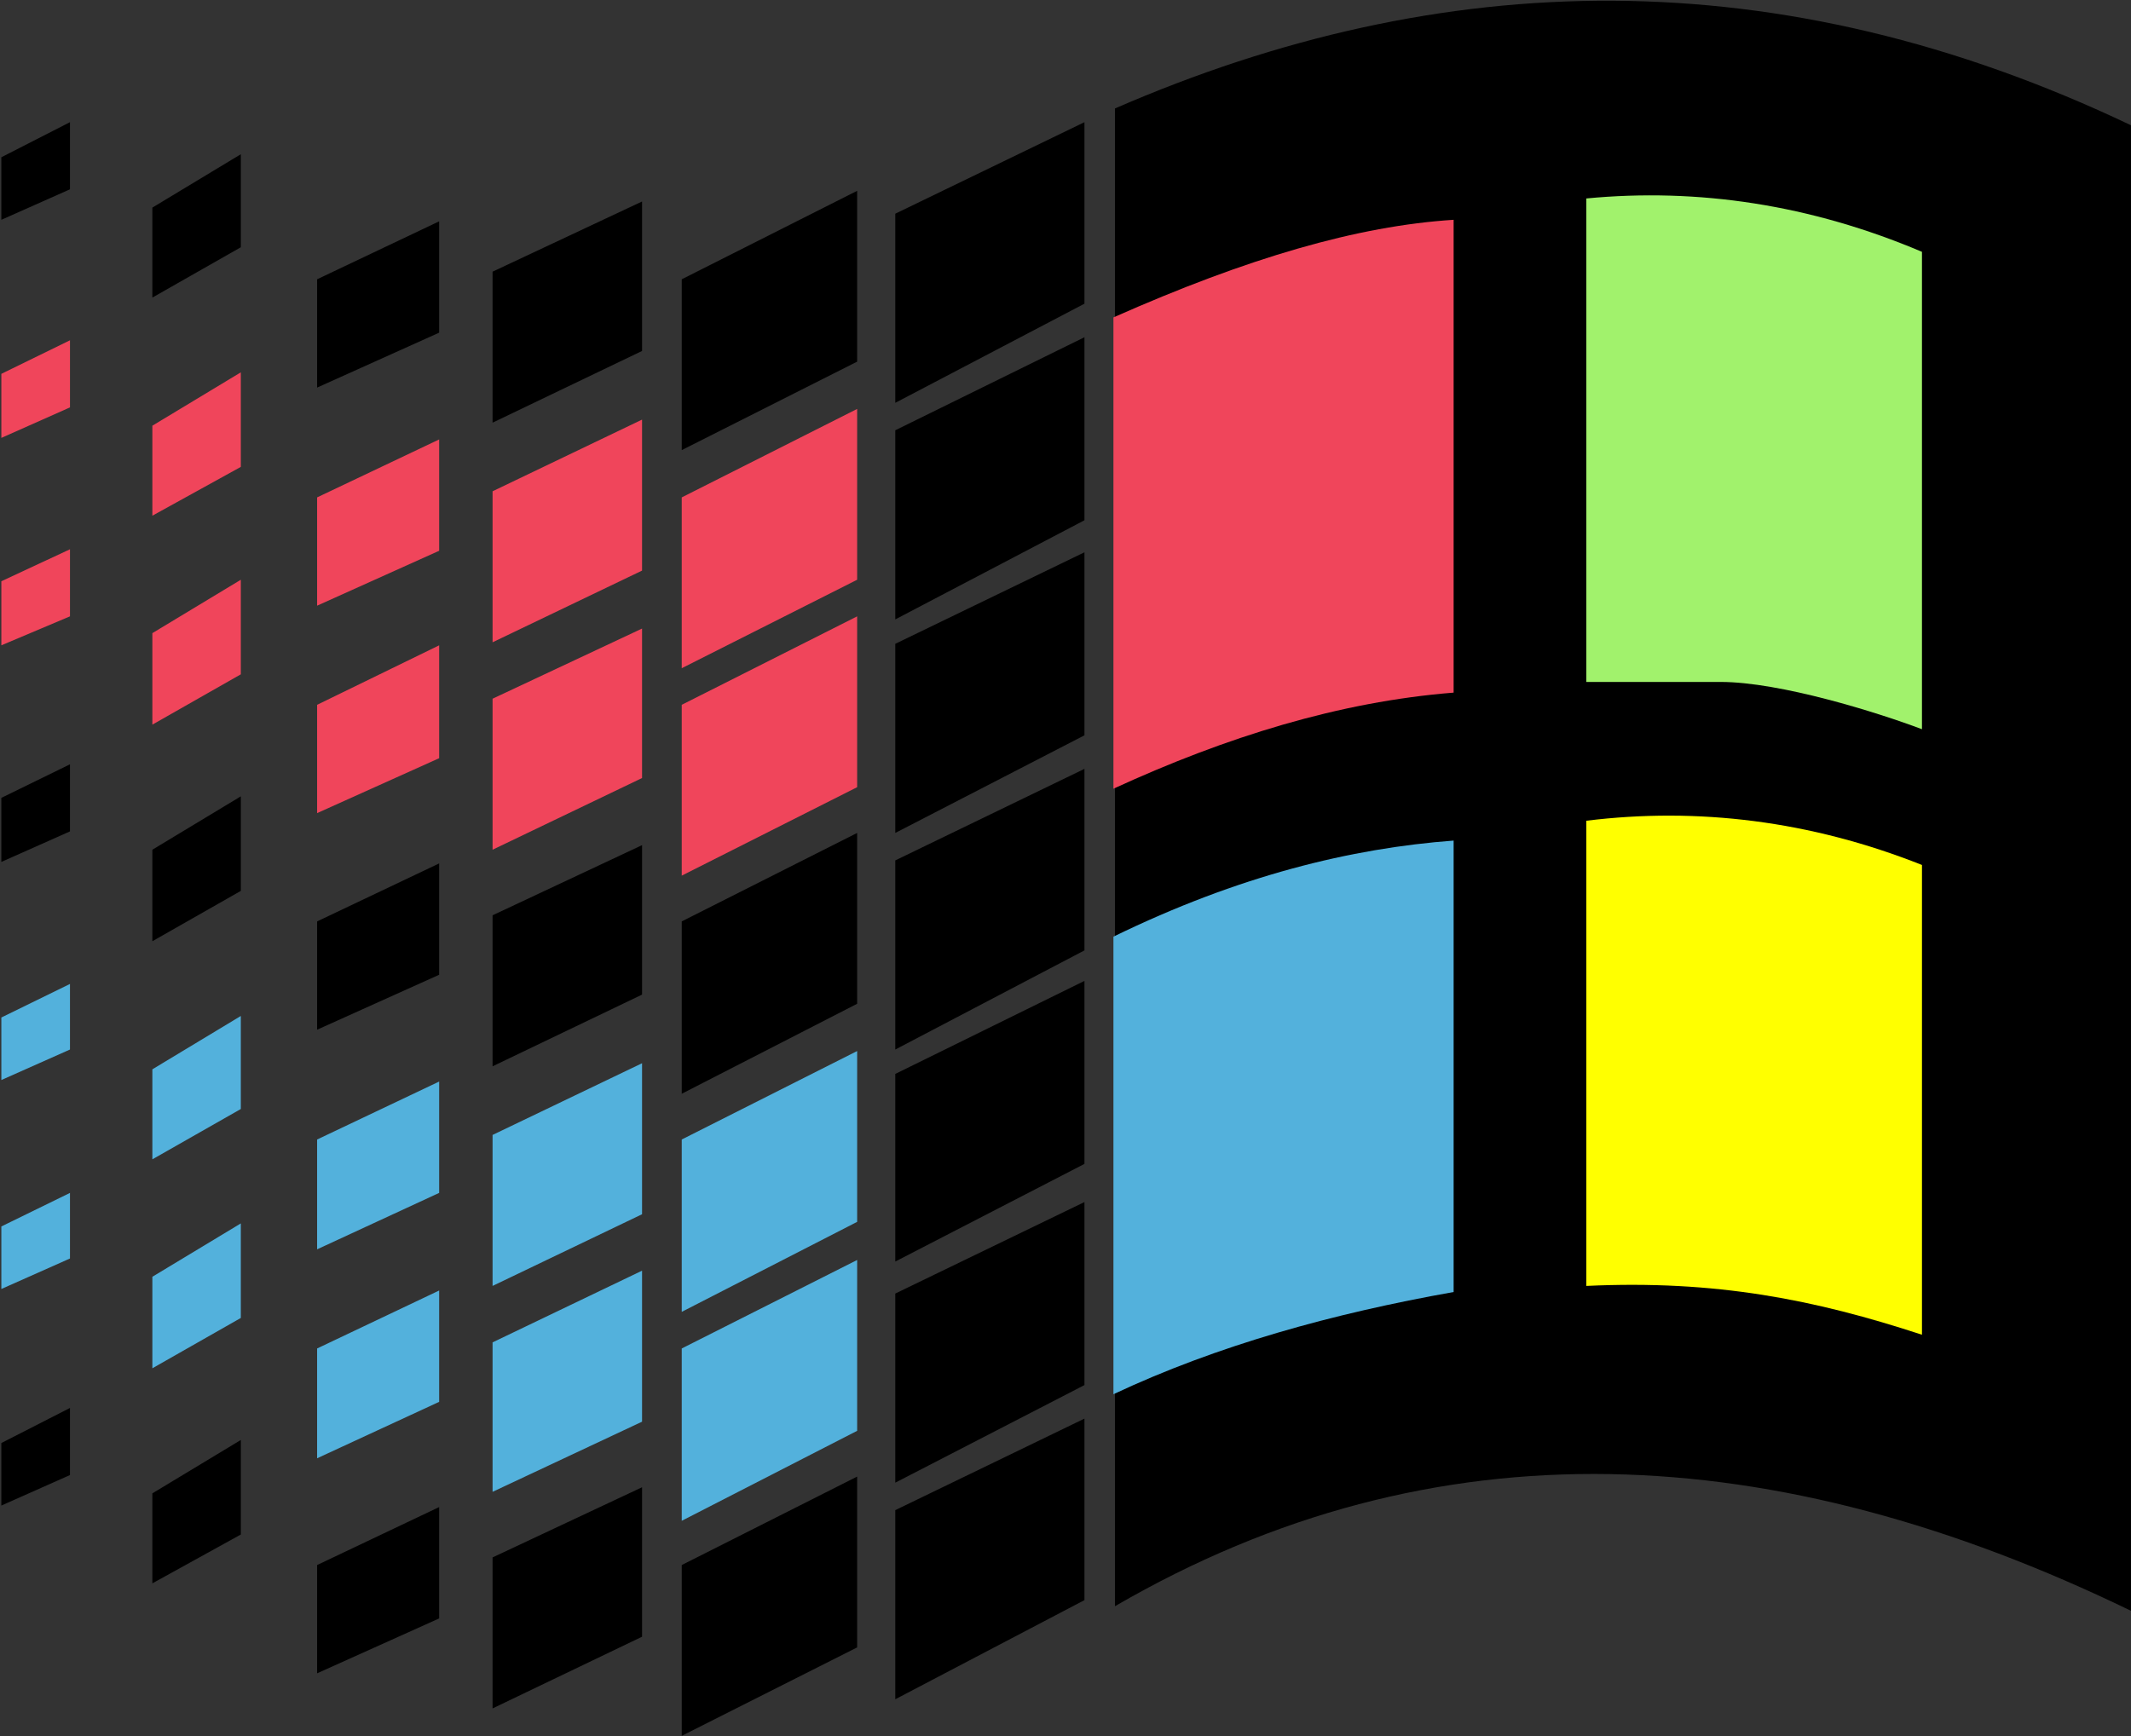 <svg xmlns="http://www.w3.org/2000/svg" fill="none" viewBox="0 0 940 766"><rect x="0" y="0" width="940" height="766" fill="#333333" stroke="none"/><path fill="#000" d="m.593 636.653 30.276-15.477v29.607L.593 664.244v-27.591M.593 69.383l30.276-15.477V83.52L.593 96.974V69.383M.593 352.011l30.276-14.807v29.601L.593 380.272v-28.261ZM491.816 47.852v660.806c141.311-82.096 291.38-74.02 448.167 2.016V55.259C784.539-18.77 635.816-14.731 491.815 47.85M67.207 658.859l39.023-23.553v41.715l-39.023 21.544v-39.706M67.207 91.59l39.023-23.547v41.045l-39.023 22.201v-39.7M67.207 374.888l39.023-23.553v41.721l-39.023 22.207v-40.375ZM139.881 454.293l53.836-24.229v-49.128l-53.836 25.581v47.776M139.881 738.259l53.836-24.223v-49.122l-53.836 25.569v47.775M139.881 170.995l53.836-24.223V97.65l-53.836 25.569v47.776M217.276 687.124l65.938-30.953v65.944l-65.938 31.629v-66.62M217.276 119.857l65.938-30.96v65.945l-65.938 31.635v-66.62M217.276 403.824l65.938-30.953v65.945l-65.938 31.629v-66.621M300.719 690.483l77.376-39.024v75.367l-77.376 39.011v-75.354M300.719 123.219l77.376-39.035v75.372l-77.376 39.029v-75.366M300.719 406.516l77.376-39.029v75.367l-77.376 39.705v-76.042M394.918 473.809v82.773l83.443-43.074v-80.745l-83.443 41.046M394.918 570.706v83.437l83.443-43.055v-80.751l-83.443 40.369M394.918 666.263v83.443l83.443-43.738v-80.087l-83.443 40.382M394.918 94.282v83.443l83.443-43.738v-80.08l-83.443 40.375M394.918 189.833v83.443l83.443-43.738v-80.75l-83.443 41.045M394.918 284.045v83.443l83.443-43.068v-80.751l-83.443 40.376M394.918 379.602v83.443l83.443-43.738V339.22l-83.443 40.382"/><path fill="#53B1DC" d="m.593 541.105 30.276-14.806v28.937L.593 568.696v-27.591M.593 448.914l30.276-14.807v28.937L.593 476.499v-27.585M491.143 413.247c55.176-26.921 104.974-39.029 150.063-42.391v199.172c-53.159 9.429-104.303 23.565-150.063 45.096V413.247M67.207 471.777l39.023-23.54v41.045l-39.023 22.207v-39.712M67.207 563.302l39.023-23.546v41.715l-39.023 22.207v-40.376M139.881 551.195l53.836-24.899v-49.122l-53.836 25.569v48.452M139.881 643.384l53.836-24.899v-49.122l-53.836 25.575v48.446M217.276 500.728l65.938-31.635v66.626l-65.938 31.623v-66.614M217.276 592.249l65.938-31.636v66.627l-65.938 30.947v-65.939M300.719 502.742l77.376-39.03v75.367l-77.376 39.706v-76.043M300.719 594.939l77.376-39.041v75.372l-77.376 39.699v-76.03"/><path fill="#A1F26C" d="M699.745 87.558v213.309h59.227c26.238 0 69.306 13.461 88.821 20.861V111.105c-49.126-20.855-98.906-28.261-148.046-23.547"/><path fill="#F0455B" d="m.593 164.94 30.276-14.806v29.607L.593 193.201V164.94ZM.593 256.453l30.276-14.124v29.601L.593 284.714v-28.261ZM491.143 140.042c59.214-26.245 107.666-40.376 150.063-43.068v208.607c-50.467 4.032-100.265 19.515-150.063 42.392V140.042M67.207 187.817l39.023-23.546v41.715l-39.023 21.537v-39.706M67.207 279.336l39.023-23.552v41.721l-39.023 22.201v-40.37M139.881 267.222l53.836-24.223v-49.122l-53.836 25.569v47.775M139.881 358.741l53.836-24.223v-49.804l-53.836 26.245v47.782M217.276 216.748l65.938-31.617v66.614l-65.938 31.63v-66.627M217.276 308.267l65.938-30.953v65.951l-65.938 31.623v-66.621M300.719 219.446l77.376-39.029v75.366l-77.376 39.03v-75.367ZM300.719 310.959l77.376-39.029v75.372l-77.376 39.023v-75.366"/><path fill="#FF0" d="M699.745 362.103v205.239c57.205-2.692 100.942 6.061 148.048 21.537V381.618c-49.126-19.517-98.906-25.571-148.046-19.517"/></svg>